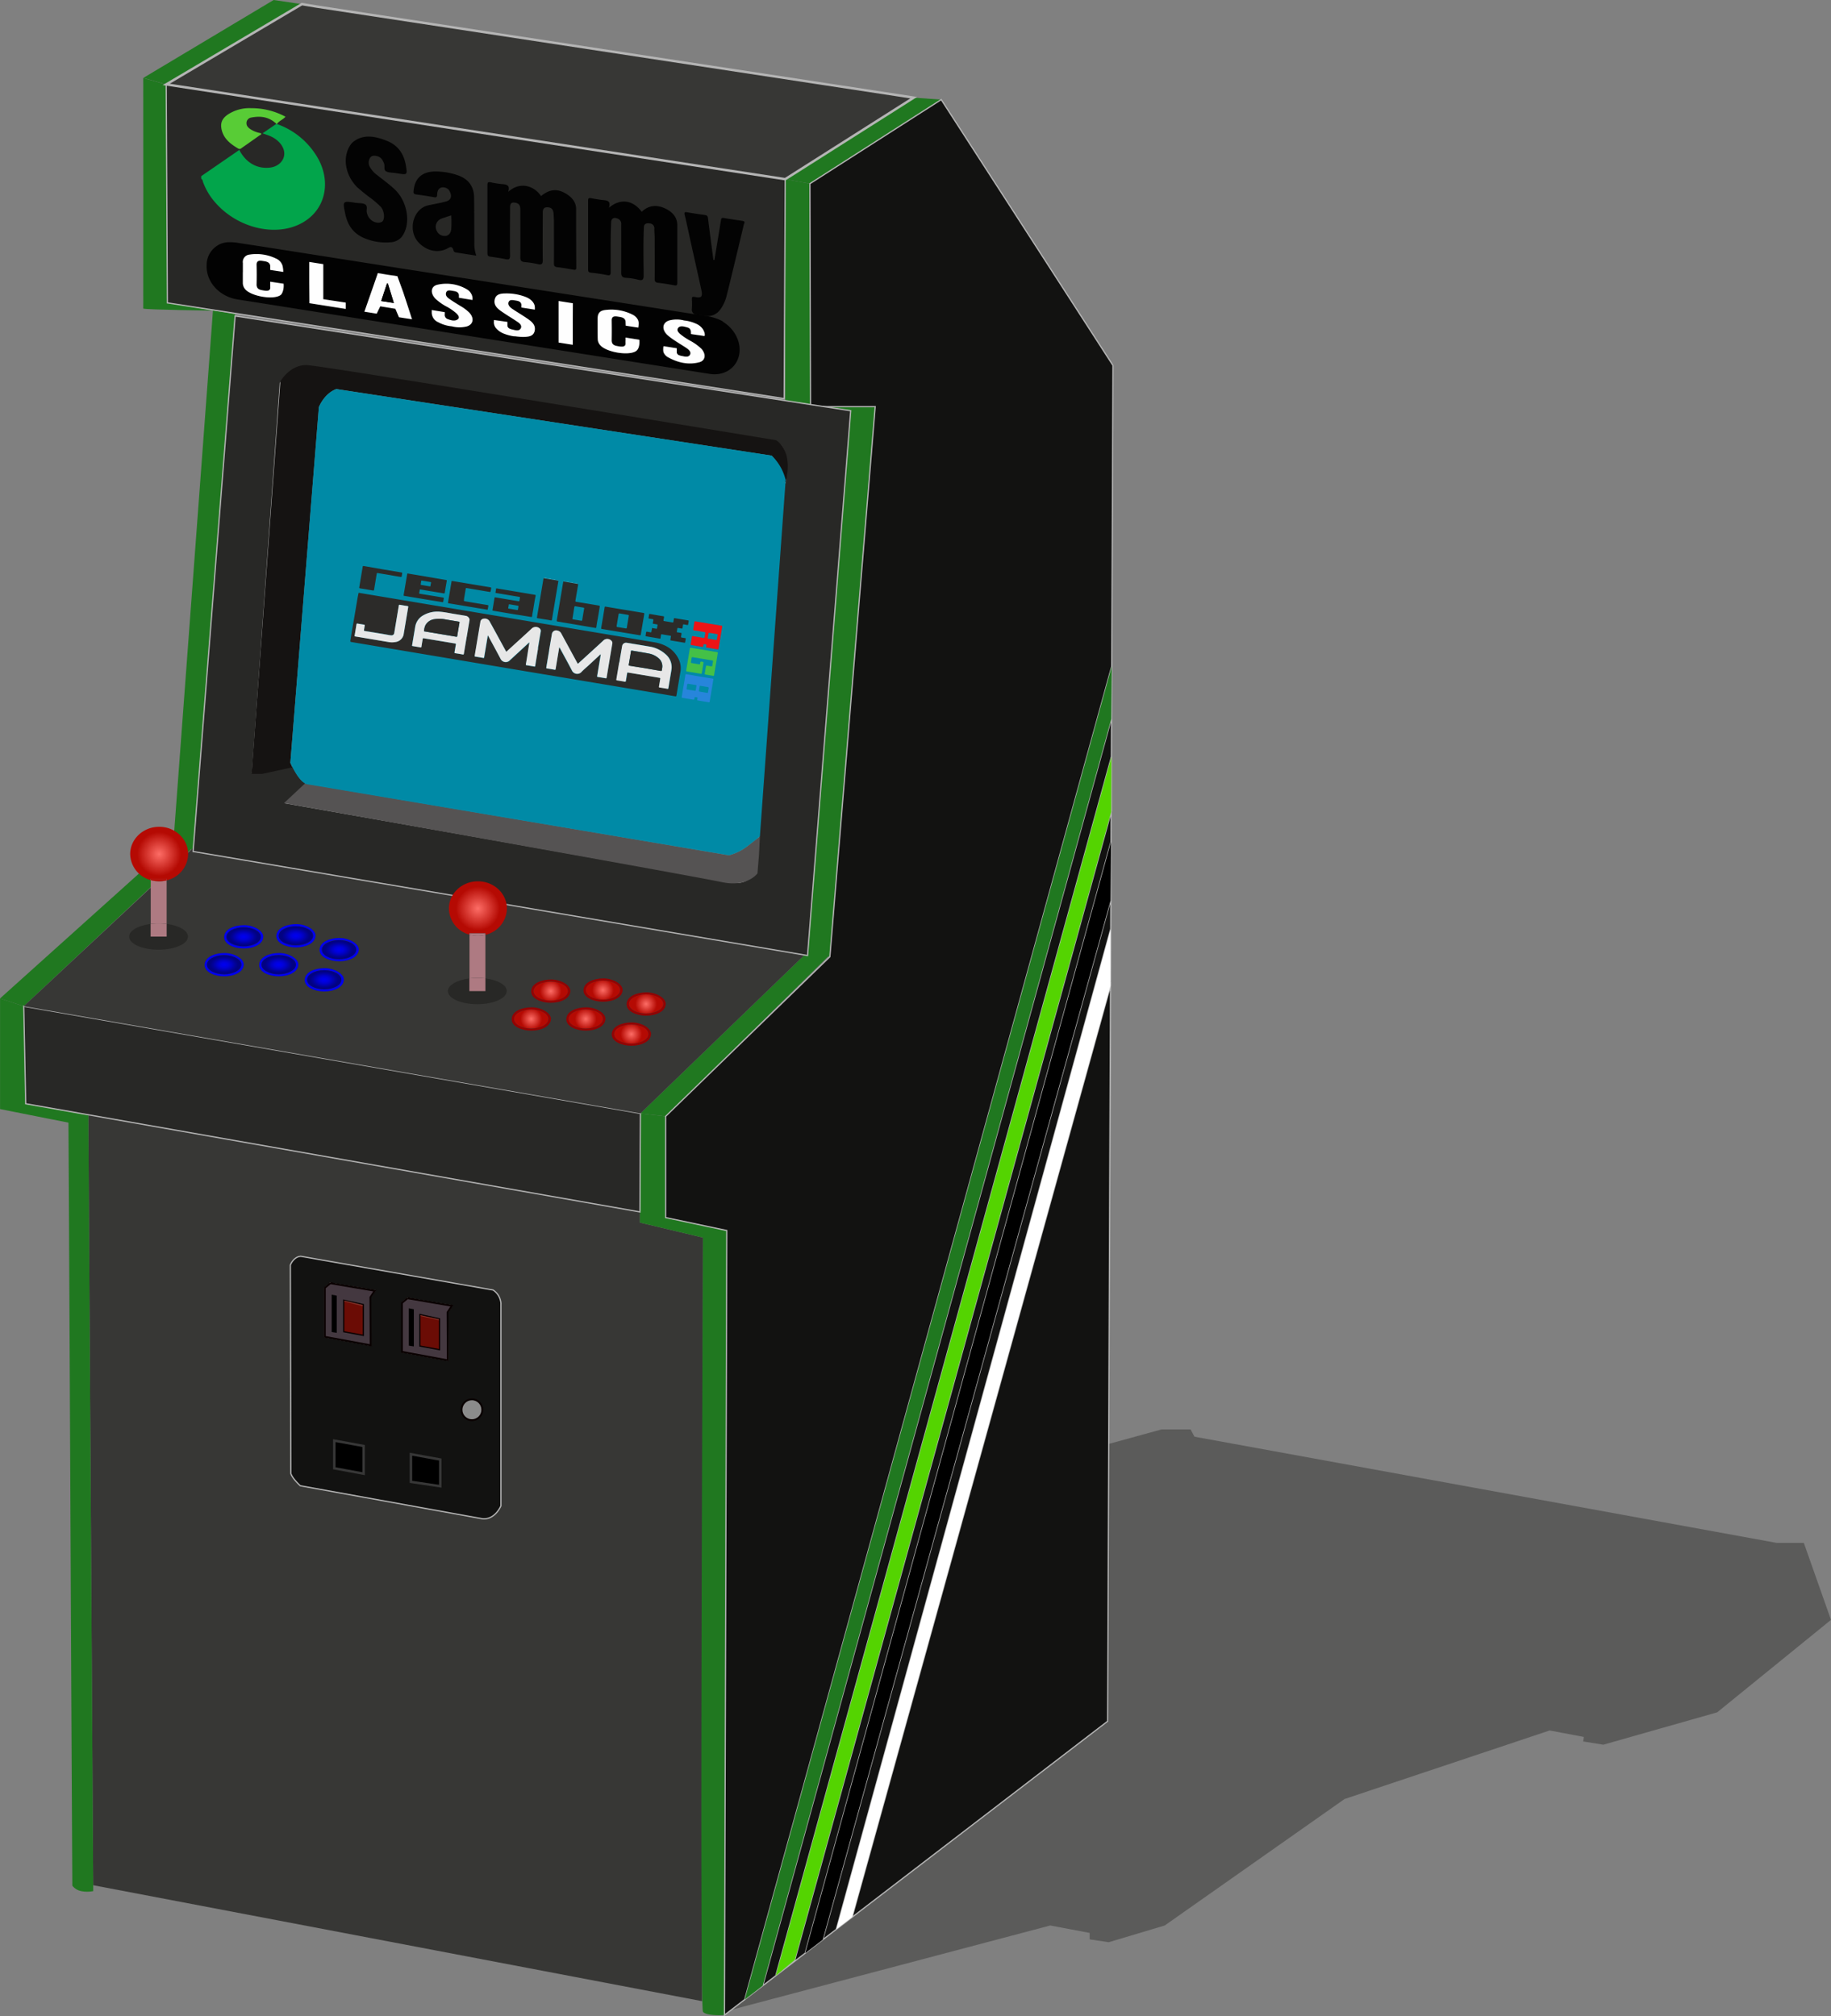 <svg xmlns="http://www.w3.org/2000/svg" xmlns:xlink="http://www.w3.org/1999/xlink" viewBox="0 0 746.51 822.18"><rect x="0" y="0" width="746.51" height="822.18" fill="#808080" stroke="none"/><defs><radialGradient id="a52d4336-387f-4844-8b35-76a7bf599abe" cx="121.61" cy="382.1" r="5.66" gradientTransform="matrix(1 0 0 .6 0 152.84)" xlink:href="#aad456cf-857f-49d6-931e-67102528fe71"/><radialGradient id="a919fc04-fdb0-455e-a95a-06887983eaee" cx="217.55" cy="416.02" r="5.66" xlink:href="#e0df7766-4582-4b3f-accc-b39dd52e4120"/><radialGradient id="e8191f29-3908-49a1-9256-375c42a82e7a" cx="195.83" cy="370.99" r="11.47" xlink:href="#e0df7766-4582-4b3f-accc-b39dd52e4120"/><radialGradient id="aad456cf-857f-49d6-931e-67102528fe71" cx="92.36" cy="393.88" r="5.66" gradientTransform="matrix(1 0 0 .6 0 157.55)" gradientUnits="userSpaceOnUse"><stop offset="0" stop-color="#0000ef"/><stop offset=".15" stop-color="#0000e9"/><stop offset=".34" stop-color="#0101d9"/><stop offset=".56" stop-color="#0101be"/><stop offset=".79" stop-color="#02029a"/><stop offset="1" stop-color="#020282"/></radialGradient><radialGradient id="bdc16d4e-34a2-4e3e-bfba-e0d93bef6231" cx="114.61" cy="393.88" r="5.66" xlink:href="#aad456cf-857f-49d6-931e-67102528fe71"/><radialGradient id="e6307b04-89ca-48d6-b07b-727bc365cd50" cx="133.17" cy="400.04" r="5.66" gradientTransform="matrix(1 0 0 .6 0 160.02)" xlink:href="#aad456cf-857f-49d6-931e-67102528fe71"/><radialGradient id="bdffe6fc-02a0-44ed-bc9e-fbed7a2326f8" cx="139.21" cy="387.78" r="5.66" gradientTransform="matrix(1 0 0 .6 0 155.11)" xlink:href="#aad456cf-857f-49d6-931e-67102528fe71"/><radialGradient id="e0df7766-4582-4b3f-accc-b39dd52e4120" cx="65.88" cy="348.77" r="11.47" gradientUnits="userSpaceOnUse"><stop offset="0" stop-color="#fd6d66"/><stop offset=".78" stop-color="#b50a03"/></radialGradient><radialGradient id="f0f29417-65ba-4065-b3a7-4bed05c5ee07" cx="100.32" cy="382.53" r="5.66" gradientTransform="matrix(1 0 0 .6 0 153.01)" xlink:href="#aad456cf-857f-49d6-931e-67102528fe71"/><radialGradient id="b5bd6058-7e2a-4fa7-96a5-9285bea30983" cx="225.51" cy="404.67" r="5.66" xlink:href="#e0df7766-4582-4b3f-accc-b39dd52e4120"/><radialGradient id="a7cc2842-5eb3-4d7f-bbf3-1c6a3a5d9e47" cx="246.79" cy="404.24" r="5.66" xlink:href="#e0df7766-4582-4b3f-accc-b39dd52e4120"/><radialGradient id="b2fcf91f-bd9b-4e71-8adc-542d1e3955e4" cx="264.4" cy="409.93" r="5.66" xlink:href="#e0df7766-4582-4b3f-accc-b39dd52e4120"/><radialGradient id="bfe33f86-373a-4650-b8f9-c9c8c444a82a" cx="258.36" cy="422.19" r="5.66" xlink:href="#e0df7766-4582-4b3f-accc-b39dd52e4120"/><radialGradient id="aa8dbf5d-766c-4a5d-baf0-c4523e10c955" cx="239.79" cy="416.02" r="5.66" xlink:href="#e0df7766-4582-4b3f-accc-b39dd52e4120"/><style>.ad608267-a09d-4a8b-885f-4e737213a227{fill:#373735}.ff452f55-bf25-4b1c-b811-e5b98c74ed32{fill:#121211}.acb93704-0206-48dd-9998-0d20765877cc,.b2c7fa87-f736-413d-a4b9-8f17b04b64d6,.bef7fa4f-28e2-4834-945e-0353d8571d31,.bf8cb9d7-9356-4b71-9904-ec3fc7520232,.ff452f55-bf25-4b1c-b811-e5b98c74ed32{stroke:#b5b5b5}.a5dc3703-1ac6-47a6-b98c-8a7e9b6c2f33,.a87bbcb3-98e0-4212-8b30-f50f9e67918d,.acb93704-0206-48dd-9998-0d20765877cc,.b2c7fa87-f736-413d-a4b9-8f17b04b64d6,.be81ab2d-cef7-45f7-bf79-8136471d7a63,.bef7fa4f-28e2-4834-945e-0353d8571d31,.bf8cb9d7-9356-4b71-9904-ec3fc7520232,.ff452f55-bf25-4b1c-b811-e5b98c74ed32{stroke-miterlimit:10}.acb93704-0206-48dd-9998-0d20765877cc,.b2c7fa87-f736-413d-a4b9-8f17b04b64d6,.be81ab2d-cef7-45f7-bf79-8136471d7a63,.bef7fa4f-28e2-4834-945e-0353d8571d31,.bf8cb9d7-9356-4b71-9904-ec3fc7520232,.ff452f55-bf25-4b1c-b811-e5b98c74ed32{stroke-width:.5px}.a87bbcb3-98e0-4212-8b30-f50f9e67918d{fill:#443840;stroke:#090000}.be81ab2d-cef7-45f7-bf79-8136471d7a63{stroke:#090000}.a87bbcb3-98e0-4212-8b30-f50f9e67918d{stroke-width:.75px}.be81ab2d-cef7-45f7-bf79-8136471d7a63{fill:#6b0c05}.a3404522-afb7-47f6-b619-7a8b06903c69{fill:#86382f}.a5dc3703-1ac6-47a6-b98c-8a7e9b6c2f33{stroke:#373737}.a109e733-d491-4ec6-92a3-8133c7617a70{fill:#207820}.acb93704-0206-48dd-9998-0d20765877cc{fill:#dc6e05}.bef7fa4f-28e2-4834-945e-0353d8571d31{fill:#12e600}.b2c7fa87-f736-413d-a4b9-8f17b04b64d6{fill:#0b47ce}.a81e13a8-5871-47d0-aa42-09ec3142bcde,.bf8cb9d7-9356-4b71-9904-ec3fc7520232{fill:#282826}.bd4551f9-1068-4b67-8fab-df6352497762{fill:#ae7a82}.f831ef47-0fee-46a8-b3f9-9727a4ca6f28{fill:url(#e0df7766-4582-4b3f-accc-b39dd52e4120)}.acb15d02-9f7c-4d3d-af96-f19aa7db033d{fill:url(#e8191f29-3908-49a1-9256-375c42a82e7a)}.a47c5966-abe4-4ad1-8cb0-45b8fdcffe63{fill:#0000ef}.bf2aac29-5cc2-426d-9535-16b5b194865d{fill:#930303}.be7f5f26-31e2-4ed6-8be7-51a0eb70be89{fill:#e7e7e7}.bae9943a-8948-4f66-a05c-6c813d35e3c7{fill:#2c2b29}.b0f189df-d04c-40f4-be78-90cb033eb660{fill:#030303}.ba1fc2b3-5a19-430d-b0ea-b4a1b5248a8d{fill:#020202}</style></defs><g id="b902e7d5-55a9-426c-97a4-1417101f55fa" data-name="Calque 1"><path id="a94359d0-b6d7-48d4-bdf7-19716adaa276" data-name="ombre" style="opacity:.5;fill:#373735" d="m452.03 588.79 21.51-5.91H485.41l1.58 2.96 237.36 43.3h11.08l11.07 31.39-46.41 37.71-46.42 13.19-8.18-1.32.27-1.85-13.98-2.63-83.6 27.95-73.32 51.57-22.83 6.82-7.77-1.16v-2.63l-16.08-3.03-129.99 34.37 153.84-230.73z"/><g id="bfcdfa93-b3b4-4ba3-9060-8aead240b965" data-name="bottom"><path class="ad608267-a09d-4a8b-885f-4e737213a227" d="m36 454.56 224.9 39.62v4.35l25.72 6.13-.4 311.34-248.24-47.27L36 454.56z"/><path class="ff452f55-bf25-4b1c-b811-e5b98c74ed32" d="m202 526.54-78.38-13.74c-3 .19-4.26 3.56-4.26 3.56l.2 85c.69 2.18 3.86 5 3.86 5l74.27 13.46c5.14.49 7.52-5.25 7.52-5.25v-82.69a7.12 7.12 0 0 0-3.21-5.34zm-49.9 22.55-18.69-3.46v-20l2.27-1.88 18.1 3.07-1.78 2.69zm31.45 6.13-18.69-3.46v-20l2.27-1.87 18.1 3.06-1.78 2.67z" transform="translate(-.98 -.52)"/><path class="a87bbcb3-98e0-4212-8b30-f50f9e67918d" d="m134.7 523.25-2.27 1.88v19.98l18.69 3.46-.1-19.58 1.78-2.67-18.1-3.07zM166.15 529.38l-2.27 1.88v19.98l18.69 3.46-.1-19.58 1.78-2.67-18.1-3.07z"/><path class="be81ab2d-cef7-45f7-bf79-8136471d7a63" d="M140.14 543.03v-12.85l8.01 1.78v12.56l-8.01-1.49zM171.2 548.87v-12.86l8.01 1.78v12.56l-8.01-1.48z"/><path d="M135.23 543.16v-15.23l2.05.4v15.16l-2.05-.33zM166.68 548.7v-15.23l2.04.4v15.16l-2.04-.33z"/><path class="a3404522-afb7-47f6-b619-7a8b06903c69" d="M140.4 530.69v-.35l7.47 1.8.01.43-7.48-1.88zM171.46 536.62v-.29l7.47 1.64.01.35-7.48-1.7z"/><circle cx="192.4" cy="574.85" r="4.25" style="fill:#8b8b8b;stroke-width:.75px;stroke:#090000;stroke-miterlimit:10"/><path class="a5dc3703-1ac6-47a6-b98c-8a7e9b6c2f33" d="M136.29 598.71v-11.27l11.96 2.18v11.3l-11.96-2.21zM167.54 604.25v-11.27l11.96 2.17v10.88l-11.96-1.78z"/></g><g id="b4589ffa-d4b4-493b-980e-82411e8074c9" data-name="t molding"><path class="a109e733-d491-4ec6-92a3-8133c7617a70" d="m11.46 450.59-.79-39.76L1 407.66v45.1l27.89 5.54c.59 103.55 1 207.6 1.58 311.15a6.18 6.18 0 0 0 3.53 2.19 12.58 12.58 0 0 0 5 0l-2-316.56zM272.36 497v-41.27l-10.28-1.19-.2 44.51 25.71 6.13s-1.51 313.85 0 315.69 8.77 1.32 8.77 1.32l.93-319.91z" transform="translate(-.98 -.52)"/><path class="a109e733-d491-4ec6-92a3-8133c7617a70" d="m78.72 346.42-8.15-1.3 16.26-218.56 9.04 1.5-17.15 218.36zM329.24 388.85l9.1 1.28 18.49-224.31h-26.37l-.26-90.92-10.06-1.84v94.84l6.04 1.09h20.27l-17.21 219.86z"/><path class="a109e733-d491-4ec6-92a3-8133c7617a70" d="M88.49 127.19s-28.17-.35-29.11-.85c0-31.21.06-62.83 0-94l9.36 2.64.48 89.02z" transform="translate(-.98 -.52)"/><g id="fa185bd0-52b8-4461-8635-3bcf1cb0b072" data-name="clair"><path class="a109e733-d491-4ec6-92a3-8133c7617a70" d="m0 407.14 9.69 3.17L78 346.25l-8.11-1.94L0 407.14zM261.1 454.02l10.28 1.19 66.96-65.87-8.62-1.6-68.62 66.28zM111.56 0 58.42 31.78l9.36 2.64L120.36 3.3l2.74-1.62-2.57-.36L111.56 0zM383.74 40.62l-11.21-.8-52.39 33.24 10.06 1.84 53.54-34.28z"/></g></g><g id="b76a904c-7e7d-4f34-9328-00dae1d51404" data-name="side"><path class="ff452f55-bf25-4b1c-b811-e5b98c74ed32" d="m453.13 308.64.63-159.63-70.02-108.39L330.2 74.9l.26 90.92h26.37l-18.49 224.31-66.96 65.08v41.27l24.93 5.28-.93 319.91 8.25-6.32 149.65-543.7-.21 21.51-142.1 516.55-1.61 1.24 6.94-5.32 136.83-496.99zM324.06 799.15l-7.76 6.48 11.99-9.2 124.7-453.24.05-12.13-128.98 468.09zM335.43 790.95l-1.32 1.02 6.87-5.27 111.79-407.64v21.25l.22-57.12-.22 24-117.34 423.76zM343 785.15l108.58-83.28 1.18-299.85L347.4 781.78l-4.4 3.37z"/><path style="fill:#bf0000;stroke-width:.5px;stroke-miterlimit:10;stroke:#b5b5b5" d="m303.63 815.35 5.73-4.4-5.73 4.4z"/><path class="a109e733-d491-4ec6-92a3-8133c7617a70" d="m453.07 293.16.21-21.51-149.65 543.7 5.73-4.4 1.61-1.24 142.1-516.55z"/><path class="acb93704-0206-48dd-9998-0d20765877cc" d="M453.13 330.74v-22.1l-.09 22.42.09-.32zM316.3 805.63z"/><path style="fill:#54d401" d="m453.04 331.06.09-22.42L316.3 805.63l7.76-6.48 128.98-468.09z"/><path class="bef7fa4f-28e2-4834-945e-0353d8571d31" d="M452.99 343.19zM328.29 796.43l5.82-4.46-5.82 4.46z"/><path d="m334.11 791.97 1.32-1.02 117.34-423.76.22-24-124.7 453.24 5.82-4.46z"/><path class="b2c7fa87-f736-413d-a4b9-8f17b04b64d6" d="m340.98 786.7 2.02-1.55-2.02 1.55zM452.77 402v-1.69l-.01 1.71.01-.02z"/><path style="fill:#fff" d="m340.98 786.7 2.02-1.55 4.4-3.37 105.36-379.76.01-1.71v-21.25L340.98 786.7z"/></g><g id="afb30454-3487-4b07-a81c-49b19c1e8617" data-name="panel"><path class="bf8cb9d7-9356-4b71-9904-ec3fc7520232" d="m10.48 450.07 250.42 44.11.2-40.16L9.69 410.31l.79 39.76z"/><path class="ad608267-a09d-4a8b-885f-4e737213a227" d="m79.37 345.21-69.68 65.1 251.41 43.71 68.62-66.28-250.35-42.53z"/></g><g id="a6d35d81-f12a-4293-b41c-d1a427260343" data-name="ecran"><path class="bf8cb9d7-9356-4b71-9904-ec3fc7520232" d="M96.84 129.36 79.7 347.72l250.52 42.43L347.82 168zm224.28 67.76c0 .2-.29.32-.48.49l-10.43 144.83a35.43 35.43 0 0 1-4.3 3.78l1.4.29v10.7s-1.4 4.75-11.08 2.64c-11.19-2.44-178.55-31.91-178.55-31.91l8.72-6.78v-1.39s-2.46.52-6-7l-12.48 2.77h-4l11.34-158.77s4-6.85 10.81-6.59 191.16 30.59 191.16 30.59 6.17 1.07 3.89 16.35z" transform="translate(-.98 -.52)"/><path d="M317.28 180S133 149.66 126.12 149.4s-10.81 6.6-10.81 6.6l-11.74 160.08h4.35l12.29-2.68c-.1-.23-.74-1.57-.85-1.8L131 166.54s2.11-5.54 7.12-7.38l177.49 27.16a20.77 20.77 0 0 1 5.11 9.76l-.05.75c.19-.17.62.66.66.47 3.23-14.06-4.05-17.3-4.05-17.3z" transform="translate(-.98 -.52)" style="fill:#151312"/><path d="m125.32 320-8.56 8s164.63 29.3 178.61 32.24c10.36 2.17 14.43-3.58 14.43-3.58l.61-7.37.39-7.71-4.89 3.84a20.85 20.85 0 0 1-7.73 3.87z" transform="translate(-.98 -.52)" style="fill:#555353"/><path d="M319.5 197.81c.45-.36.83-.69 1.14-1l.66-.52a20.31 20.31 0 0 0-5.72-10l-177.49-27.13c-5 1.84-7.12 7.38-7.12 7.38L119.36 311.6l.32.66c3.54 7.52 6.28 8 6.28 8l.44.08 171.78 28.93a20.85 20.85 0 0 0 7.73-3.87c2.57-1.91 4.89-3.84 4.89-3.84l10.5-145.29c-.44.46-1.05.96-1.8 1.54zM143.83 302.35z" transform="translate(-.98 -.52)" style="fill:#008aa6"/></g><g id="bd1bbb7e-519b-4487-b79c-a13ebcd26412" data-name="top"><path id="f1cfe84b-eccc-4810-a02b-4b4ffc215c93" data-name="marquee" class="bf8cb9d7-9356-4b71-9904-ec3fc7520232" d="m68.24 123.5 251.47 39.03.43-89.47L67.78 34.42l.46 89.08z"/><path style="stroke-miterlimit:10;stroke:#b5b5b5;fill:#373735" d="m128.84 2.64-5.74-.96-55.32 32.74 252.36 38.64 52.39-33.24L128.84 2.64z"/></g><g id="b260fa4c-e177-48a1-82ed-be7c3975a2b0" data-name="stickp1"><path class="a81e13a8-5871-47d0-aa42-09ec3142bcde" d="M68.92 377.27v5.16H62.4v-5.16c-5.06.64-8.77 2.7-8.77 5.16 0 3 5.38 5.35 12 5.35s12-2.39 12-5.35c.06-2.43-3.63-4.52-8.71-5.16z" transform="translate(-.98 -.52)"/><path class="bd4551f9-1068-4b67-8fab-df6352497762" d="M68.92 377.27v-17.78a12.18 12.18 0 0 1-3 .39 12.4 12.4 0 0 1-3.48-.49v17.88a26.67 26.67 0 0 1 6.52 0z" transform="translate(-.98 -.52)"/><path class="bd4551f9-1068-4b67-8fab-df6352497762" d="M68.92 382.43v-5.16a26.67 26.67 0 0 0-6.52 0v5.16z" transform="translate(-.98 -.52)"/><path class="f831ef47-0fee-46a8-b3f9-9727a4ca6f28" d="M68.92 358.89v.6a11.24 11.24 0 0 0 8.77-10.72c0-6.14-5.29-11.11-11.81-11.11s-11.82 5-11.82 11.11a11.22 11.22 0 0 0 8.34 10.62v-.5z" transform="translate(-.98 -.52)"/><path class="bd4551f9-1068-4b67-8fab-df6352497762" d="M68.92 359.49v-.6H62.4v.5a12.4 12.4 0 0 0 3.48.49 12.18 12.18 0 0 0 3.04-.39z" transform="translate(-.98 -.52)"/><path class="f831ef47-0fee-46a8-b3f9-9727a4ca6f28" d="M68.92 359.49v-.6H62.4v.5a12.4 12.4 0 0 0 3.48.49 12.18 12.18 0 0 0 3.04-.39z" transform="translate(-.98 -.52)"/></g><g id="a468d028-e42d-4249-96db-d9d933a77786" data-name="stickp2"><path class="a81e13a8-5871-47d0-aa42-09ec3142bcde" d="M198.88 399.49v5.16h-6.53v-5.16c-5 .64-8.77 2.7-8.77 5.16 0 3 5.39 5.35 12 5.35s12-2.39 12-5.35c.07-2.46-3.64-4.52-8.7-5.16z" transform="translate(-.98 -.52)"/><path class="bd4551f9-1068-4b67-8fab-df6352497762" d="M198.88 399.49v-17.78a12.2 12.2 0 0 1-3 .39 12.83 12.83 0 0 1-3.48-.49v17.88a26.75 26.75 0 0 1 6.53 0z" transform="translate(-.98 -.52)"/><path class="bd4551f9-1068-4b67-8fab-df6352497762" d="M198.88 404.65v-5.16a26.75 26.75 0 0 0-6.53 0v5.16z" transform="translate(-.98 -.52)"/><path class="acb15d02-9f7c-4d3d-af96-f19aa7db033d" d="M198.88 381.11v.6a11.24 11.24 0 0 0 8.77-10.71c0-6.14-5.29-11.11-11.82-11.11S184 364.85 184 371a11.22 11.22 0 0 0 8.34 10.62v-.5z" transform="translate(-.98 -.52)"/><path class="bd4551f9-1068-4b67-8fab-df6352497762" d="M198.88 381.71v-.6h-6.53v.5a12.83 12.83 0 0 0 3.48.49 12.2 12.2 0 0 0 3.05-.39z" transform="translate(-.98 -.52)"/><path class="acb15d02-9f7c-4d3d-af96-f19aa7db033d" d="M198.88 381.71v-.6h-6.53v.5a12.83 12.83 0 0 0 3.48.49 12.2 12.2 0 0 0 3.05-.39z" transform="translate(-.98 -.52)"/></g><g id="ba6a492f-0cef-4809-a0a7-a8e009fd8ba7" data-name="boutons P1"><g id="ed58e3bf-ec02-4592-9eb2-540554136e3e" data-name="4"><path class="a47c5966-abe4-4ad1-8cb0-45b8fdcffe63" d="M92.54 389.14c-3.86 0-8.12 1.53-8.12 4.87 0 2.95 4.1 4.62 7.94 4.62 4.11 0 8-1.73 8-4.88-.04-2.35-3.88-4.61-7.82-4.61zm-.18 8.63c-3.86 0-7-1.74-7-3.89s3.13-3.89 7-3.89 7 1.74 7 3.89-3.14 3.89-7 3.89z" transform="translate(-.98 -.52)"/><path d="M92.36 390c-3.86 0-7 1.74-7 3.89s3.13 3.89 7 3.89 7-1.74 7-3.89-3.14-3.89-7-3.89z" transform="translate(-.98 -.52)" style="fill:url(#aad456cf-857f-49d6-931e-67102528fe71)"/></g><g id="b7d465ea-845a-4e83-825b-3606a02302da" data-name="5"><path class="a47c5966-abe4-4ad1-8cb0-45b8fdcffe63" d="M114.79 389.14c-3.86 0-8.12 1.53-8.12 4.87 0 2.95 4.1 4.62 7.94 4.62 4.11 0 8-1.73 8-4.88-.04-2.35-3.88-4.61-7.82-4.61zm-.18 8.63c-3.86 0-7-1.74-7-3.89s3.13-3.89 7-3.89 7 1.74 7 3.89-3.14 3.89-7 3.89z" transform="translate(-.98 -.52)"/><path d="M114.61 390c-3.86 0-7 1.74-7 3.89s3.13 3.89 7 3.89 7-1.74 7-3.89-3.14-3.89-7-3.89z" transform="translate(-.98 -.52)" style="fill:url(#bdc16d4e-34a2-4e3e-bfba-e0d93bef6231)"/></g><g id="f1c69ed4-bda8-4e99-8c55-32bc5184a80d" data-name="6"><path class="a47c5966-abe4-4ad1-8cb0-45b8fdcffe63" d="M133.35 395.3c-3.86 0-8.13 1.53-8.13 4.87 0 3 4.11 4.62 7.95 4.62 4.1 0 8-1.73 8-4.88-.04-2.35-3.88-4.61-7.82-4.61zm-.18 8.63c-3.86 0-7-1.74-7-3.89s3.13-3.89 7-3.89 7 1.74 7 3.89-3.17 3.89-7 3.89z" transform="translate(-.98 -.52)"/><path d="M133.17 396.15c-3.86 0-7 1.74-7 3.89s3.13 3.89 7 3.89 7-1.74 7-3.89-3.17-3.89-7-3.89z" transform="translate(-.98 -.52)" style="fill:url(#e6307b04-89ca-48d6-b07b-727bc365cd50)"/></g><g id="b0f46d16-89ee-49c3-91ed-ee23917e17f8" data-name="3"><path class="a47c5966-abe4-4ad1-8cb0-45b8fdcffe63" d="M139.39 383c-3.86 0-8.13 1.53-8.13 4.88 0 2.95 4.11 4.61 8 4.61 4.1 0 8-1.73 8-4.88-.09-2.31-3.93-4.61-7.87-4.61zm-.18 8.63c-3.86 0-7-1.74-7-3.89s3.13-3.89 7-3.89 7 1.75 7 3.89-3.14 3.93-7 3.93z" transform="translate(-.98 -.52)"/><path d="M139.21 383.89c-3.86 0-7 1.75-7 3.89s3.13 3.89 7 3.89 7-1.74 7-3.89-3.14-3.89-7-3.89z" transform="translate(-.98 -.52)" style="fill:url(#bdffe6fc-02a0-44ed-bc9e-fbed7a2326f8)"/></g><g id="b7feaab6-af7a-42ab-bcd8-d5b522bc76ff" data-name="2"><path class="a47c5966-abe4-4ad1-8cb0-45b8fdcffe63" d="M121.79 377.35c-3.86 0-8.12 1.53-8.12 4.88 0 2.95 4.1 4.61 7.94 4.61 4.11 0 8-1.73 8-4.88-.04-2.34-3.88-4.61-7.82-4.61zm-.18 8.64c-3.86 0-7-1.74-7-3.89s3.13-3.89 7-3.89 7 1.74 7 3.89-3.14 3.9-7 3.9z" transform="translate(-.98 -.52)"/><path d="M121.61 378.21c-3.86 0-7 1.74-7 3.89s3.13 3.89 7 3.89 7-1.74 7-3.89-3.14-3.89-7-3.89z" transform="translate(-.98 -.52)" style="fill:url(#a52d4336-387f-4844-8b35-76a7bf599abe)"/></g><g id="fa8cf242-08cd-4ffe-86c7-dc0b4348077f" data-name="1"><path class="a47c5966-abe4-4ad1-8cb0-45b8fdcffe63" d="M100.5 377.78c-3.86 0-8.13 1.53-8.13 4.88 0 2.95 4.11 4.62 7.95 4.62 4.1 0 8-1.73 8-4.88-.04-2.35-3.88-4.62-7.82-4.62zm-.18 8.64c-3.86 0-7-1.74-7-3.89s3.13-3.89 7-3.89 7 1.74 7 3.89-3.14 3.89-7 3.89z" transform="translate(-.98 -.52)"/><path d="M100.32 378.64c-3.86 0-7 1.74-7 3.89s3.13 3.89 7 3.89 7-1.74 7-3.89-3.14-3.89-7-3.89z" transform="translate(-.98 -.52)" style="fill:url(#f0f29417-65ba-4065-b3a7-4bed05c5ee07)"/></g></g><g id="bd5d12aa-7893-4f28-9723-349c65c020c4" data-name="boutons P2"><g id="b7146d22-d20e-4ad8-8810-153513d3053c" data-name="1"><path class="bf2aac29-5cc2-426d-9535-16b5b194865d" d="M225.69 399.93c-3.86 0-8.13 1.53-8.13 4.87 0 2.95 4.11 4.62 7.95 4.62 4.1 0 8-1.73 8-4.88-.04-2.35-3.88-4.61-7.82-4.61zm-.18 8.63c-3.86 0-7-1.74-7-3.89s3.13-3.89 7-3.89 7 1.74 7 3.89-3.14 3.89-7 3.89z" transform="translate(-.98 -.52)"/><path d="M225.51 400.78c-3.86 0-7 1.74-7 3.89s3.13 3.89 7 3.89 7-1.74 7-3.89-3.14-3.89-7-3.89z" transform="translate(-.98 -.52)" style="fill:url(#b5bd6058-7e2a-4fa7-96a5-9285bea30983)"/></g><g id="b0efb90c-d80e-44c7-b546-e2ea3c6ec614" data-name="2"><path class="bf2aac29-5cc2-426d-9535-16b5b194865d" d="M247 399.49c-3.86 0-8.13 1.54-8.13 4.88 0 2.95 4.11 4.62 7.95 4.62 4.1 0 8-1.73 8-4.88-.07-2.35-3.91-4.62-7.82-4.62zm-.18 8.64c-3.86 0-7-1.74-7-3.89s3.13-3.89 7-3.89 7 1.74 7 3.89-3.17 3.89-7.03 3.89z" transform="translate(-.98 -.52)"/><path d="M246.79 400.35c-3.86 0-7 1.74-7 3.89s3.13 3.89 7 3.89 7-1.74 7-3.89-3.14-3.89-7-3.89z" transform="translate(-.98 -.52)" style="fill:url(#a7cc2842-5eb3-4d7f-bbf3-1c6a3a5d9e47)"/></g><g id="b48b9c66-38ba-4db5-ad9d-d45bd8990ad0" data-name="3"><path class="bf2aac29-5cc2-426d-9535-16b5b194865d" d="M264.58 405.18c-3.86 0-8.12 1.53-8.12 4.88 0 2.95 4.1 4.61 7.94 4.61 4.1 0 8-1.73 8-4.88-.04-2.35-3.88-4.61-7.82-4.61zm-.18 8.64c-3.86 0-7-1.75-7-3.89s3.13-3.89 7-3.89 7 1.74 7 3.89-3.14 3.89-7 3.89z" transform="translate(-.98 -.52)"/><path d="M264.4 406c-3.86 0-7 1.74-7 3.89s3.13 3.89 7 3.89 7-1.75 7-3.89-3.14-3.89-7-3.89z" transform="translate(-.98 -.52)" style="fill:url(#b2fcf91f-bd9b-4e71-8adc-542d1e3955e4)"/></g><g id="fb622945-7bb1-4929-bd67-814240625531" data-name="4"><path class="bf2aac29-5cc2-426d-9535-16b5b194865d" d="M258.54 417.44c-3.86 0-8.13 1.53-8.13 4.88 0 2.95 4.11 4.61 8 4.61 4.1 0 8-1.73 8-4.88-.09-2.35-3.93-4.61-7.87-4.61zm-.18 8.64c-3.86 0-7-1.75-7-3.89s3.13-3.89 7-3.89 7 1.74 7 3.89-3.14 3.89-7 3.89z" transform="translate(-.98 -.52)"/><path d="M258.36 418.3c-3.86 0-7 1.74-7 3.89s3.13 3.89 7 3.89 7-1.75 7-3.89-3.14-3.89-7-3.89z" transform="translate(-.98 -.52)" style="fill:url(#bfe33f86-373a-4650-b8f9-c9c8c444a82a)"/></g><g id="f061757d-d7a9-448b-b69d-fee199763aa5" data-name="5"><path class="bf2aac29-5cc2-426d-9535-16b5b194865d" d="M240 411.28c-3.86 0-8.13 1.53-8.13 4.88 0 2.95 4.11 4.61 7.95 4.61 4.1 0 8-1.73 8-4.88-.07-2.35-3.91-4.61-7.82-4.61zm-.18 8.63c-3.86 0-7-1.74-7-3.89s3.13-3.89 7-3.89 7 1.75 7 3.89-3.17 3.89-7.03 3.89z" transform="translate(-.98 -.52)"/><path d="M239.79 412.13c-3.86 0-7 1.75-7 3.89s3.13 3.89 7 3.89 7-1.74 7-3.89-3.14-3.89-7-3.89z" transform="translate(-.98 -.52)" style="fill:url(#aa8dbf5d-766c-4a5d-baf0-c4523e10c955)"/></g><g id="b2b887a3-b392-4714-866c-e9f0d3e1d42a" data-name="6"><path class="bf2aac29-5cc2-426d-9535-16b5b194865d" d="M217.73 411.28c-3.86 0-8.13 1.53-8.13 4.88 0 2.95 4.11 4.61 8 4.61 4.1 0 8-1.73 8-4.88-.09-2.35-3.93-4.61-7.87-4.61zm-.18 8.63c-3.86 0-7-1.74-7-3.89s3.13-3.89 7-3.89 7 1.75 7 3.89-3.14 3.89-7 3.89z" transform="translate(-.98 -.52)"/><path d="M217.55 412.13c-3.86 0-7 1.75-7 3.89s3.13 3.89 7 3.89 7-1.74 7-3.89-3.14-3.89-7-3.89z" transform="translate(-.98 -.52)" style="fill:url(#a919fc04-fdb0-455e-a95a-06887983eaee)"/></g></g><path class="be7f5f26-31e2-4ed6-8be7-51a0eb70be89" d="M228.57 237.19v.07l-5.92-1v-.08zM236.56 238.53a.13.13 0 0 0 0 .06l-5.72-1v-.06z" transform="translate(-.98 -.52)"/><path class="bae9943a-8948-4f66-a05c-6c813d35e3c7" d="m210.17 273.38-65.56-11c-.87-.14-.87-.14-.74-.92.25-1.54.47-3.08.75-4.61.78-4.31 1.48-8.63 2.22-12.95.09-.48.22-1 .29-1.44 0-.18.12-.23.31-.19l.75.13 119.31 19.98a16.13 16.13 0 0 1 4.69 1.42 11.54 11.54 0 0 1 5.67 5.9 8.36 8.36 0 0 1 .63 3.88c0 .38-.08.76-.15 1.14l-1.56 9.36c-.07.39-.13.42-.54.36l-40.11-6.72zm14.68-7.7c-.4 2.35-.79 4.71-1.19 7.07 0 .23 0 .34.3.38 1 .15 1.95.32 2.93.49.51.09.51.09.59-.37q.69-4.22 1.4-8.43c0-.08 0-.21.12-.22s.13.1.17.17c1.69 3.14 3.43 6.26 5.06 9.42a2.38 2.38 0 0 0 3.55.6c.9-.94 1.91-1.79 2.87-2.68l4.89-4.53c.08-.07.15-.22.26-.17s0 .2 0 .31v.12c-.47 2.79-.93 5.58-1.4 8.37 0 .25 0 .35.31.4 1 .16 2 .32 3.06.51.34.07.45 0 .49-.32l2.32-13.83a1.32 1.32 0 0 0-.25-1 2.34 2.34 0 0 0-3.26-.37l-2.16 2-8.12 7.4c-.25.23-.28.22-.45-.08-2.2-4.06-4.42-8.11-6.61-12.17a2.14 2.14 0 0 0-1.43-1.06A1.74 1.74 0 0 0 226 259zm-4.51-.71c.38-2.31.76-4.61 1.16-6.92a1.32 1.32 0 0 0-.45-1.21 2.4 2.4 0 0 0-3.17 0c-2.39 2.24-4.82 4.43-7.24 6.63l-2.95 2.7c-.13.12-.23.25-.37 0l-3.44-6.31c-1.1-2-2.19-4-3.3-6a2.24 2.24 0 0 0-2.21-1 1.52 1.52 0 0 0-1.5 1.37q-1.16 6.86-2.3 13.71c0 .28.05.37.35.41 1 .15 2 .32 3 .5.44.07.45.08.51-.3.46-2.73.91-5.46 1.37-8.19 0-.13 0-.27.06-.4s0-.16.11-.17.1.08.13.14.18.34.28.51c1.63 3 3.29 6 4.88 9.07a2.34 2.34 0 0 0 3.35.6c.47-.47 1-.91 1.48-1.37l6.5-6c.06-.05.09-.14.19-.11s.07.14.06.22c-.14.81-.28 1.62-.41 2.44-.35 2.06-.69 4.13-1 6.2 0 .22 0 .32.29.36l3 .5c.44.07.45.07.52-.31q.51-3.6 1.1-7.04zm33.15 5.67c-.38 2.28-.76 4.57-1.15 6.85-.06.31.06.41.38.45 1 .16 2 .32 3 .5.33.07.45 0 .5-.31.16-1 .35-2.08.51-3.12 0-.23.12-.33.4-.28l12.77 2.14c.33.05.39.18.34.45-.18 1-.34 2.08-.53 3.12-.05.25 0 .35.32.4 1 .15 2 .32 3 .49.45.07.46.07.53-.34l1.22-7.32a6.88 6.88 0 0 0-2.51-6.52 12.61 12.61 0 0 0-6.36-3c-2.38-.41-4.76-.8-7.13-1.19-.72-.12-1.45-.26-2.17-.35a1.6 1.6 0 0 0-1.91 1.29c-.46 2.27-.83 4.5-1.21 6.74zm-62.24-10.42 1.14-6.79a1.24 1.24 0 0 0 0-.47 1.91 1.91 0 0 0-1.63-1.33c-1.55-.26-3.1-.53-4.65-.77-1.84-.3-3.66-.71-5.51-.87a11.55 11.55 0 0 0-7 1.39 6.55 6.55 0 0 0-3.37 4.67q-.63 3.74-1.25 7.47c-.07.4-.07.4.36.47 1 .17 2 .32 2.93.5.33.06.45 0 .5-.31.15-1 .34-2.06.5-3.09 0-.29.17-.35.48-.3l12.67 2.12c.34 0 .42.16.37.46-.19 1-.35 2.08-.54 3.11 0 .26 0 .36.32.4 1 .16 2 .32 3 .51.33.06.44 0 .49-.32.42-2.28.81-4.57 1.19-6.85zm-38.3 1 6.47 1.08a7.76 7.76 0 0 0 2.76 0 3.93 3.93 0 0 0 3.34-2.92c.64-3.78 1.26-7.55 1.9-11.33.05-.27 0-.37-.33-.42-1-.15-2-.32-3-.5-.36-.07-.46 0-.51.33q-.92 5.58-1.86 11.15a1.08 1.08 0 0 1-1.24.95 4.41 4.41 0 0 1-.73-.08c-1-.18-2-.37-3.06-.54l-7-1.15c-.28-.05-.35-.15-.31-.38.11-.59.19-1.18.31-1.76.06-.28 0-.4-.35-.45-.84-.13-1.68-.26-2.52-.42-.34-.07-.44 0-.49.32-.24 1.49-.49 3-.74 4.45-.07.42-.07.42.42.5zM230.83 237.63l5.72 1c.15.09.15.2.13.35-.37 2.17-.73 4.34-1.11 6.51 0 .29 0 .38.34.43 3.09.5 6.18 1 9.27 1.54.32.05.34.16.31.44-.06.67-.23 1.33-.32 2-.22 1.55-.54 3.09-.8 4.63-.1.59-.17 1.19-.26 1.78 0 .2-.12.31-.4.26L228.57 254c-.65-.11-.65-.11-.56-.68q1.29-7.69 2.57-15.38c.02-.15.02-.31.25-.31zm3.94 12.7c-.13.78-.25 1.56-.39 2.34-.05.27 0 .38.33.43 1.06.16 2.11.34 3.16.53.32.06.44 0 .49-.31.25-1.55.51-3.1.78-4.66 0-.24 0-.34-.31-.38q-1.62-.25-3.24-.54c-.28-.05-.39 0-.43.27-.16.78-.26 1.55-.39 2.32zM255.63 249.17c2.55.43 5.09.86 7.64 1.27.34.06.42.17.37.47q-.7 4.14-1.39 8.3c-.07.37-.1.4-.52.33L246.38 257c-.27-.05-.34-.16-.3-.39q.72-4.21 1.41-8.43c0-.28.18-.33.47-.28 2.55.44 5.11.86 7.67 1.29zm1.31 4.88c.14-.8.27-1.6.41-2.4 0-.23 0-.36-.3-.4l-3.44-.58c-.26 0-.38 0-.42.27l-.81 4.85c0 .25.05.36.33.41l3.37.56c.3.06.42 0 .46-.3.13-.8.27-1.6.4-2.41zM173.53 244.78l-7.64-1.27c-.31 0-.37-.15-.33-.42q.72-4.2 1.42-8.42c0-.25.13-.32.4-.27l15.36 2.6c.41.07.43.11.37.49-.26 1.55-.53 3.11-.78 4.66 0 .31-.17.37-.5.32-3.07-.53-6.15-1-9.22-1.55-.46-.08-.46-.08-.52.32s-.11.7-.19 1 0 .35.31.4c2.06.33 4.11.68 6.17 1l3.16.53c.32.05.42.17.37.44s-.14.74-.19 1.11-.18.38-.51.32zm.92-5.45c.56.1 1.13.18 1.69.29.25 0 .35 0 .38-.25 0-.39.12-.78.2-1.17 0-.21 0-.32-.26-.36l-3.41-.57c-.22 0-.33 0-.36.23q-.08.62-.18 1.23c0 .23.06.3.29.33.55.07 1.1.17 1.65.27zM211.28 241.75l7.64 1.28c.44.07.5.14.42.52-.43 2-.7 4-1.05 6-.14.74-.27 1.48-.37 2.23 0 .29-.15.37-.49.31-2.08-.36-4.17-.7-6.26-1l-9-1.51c-.42-.07-.43-.08-.37-.47.26-1.56.53-3.11.77-4.67 0-.32.18-.37.52-.31l9.16 1.54c.46.07.46.07.53-.33s.09-.67.17-1 0-.4-.36-.46c-2.34-.37-4.68-.77-7-1.16l-2.31-.38c-.24 0-.32-.12-.28-.34a10.85 10.85 0 0 0 .21-1.27c0-.27.16-.31.43-.26l5.37.9 2.27.38zm-1.15 7.25c.55.09 1.11.17 1.66.27.21 0 .33 0 .36-.21l.21-1.23c0-.19-.05-.29-.27-.33l-3.33-.56c-.24 0-.35 0-.38.24 0 .4-.11.79-.19 1.17-.05.23.05.33.29.37.52.07 1.1.17 1.65.28zM268.74 251.36c.87.15 1.74.31 2.62.44.31 0 .38.18.34.43-.08.4-.13.8-.21 1.2 0 .21 0 .3.27.34l3.36.56c.28 0 .38 0 .41-.27.06-.41.15-.82.2-1.23 0-.23.15-.27.37-.24l5.4.91c.21 0 .3.13.27.33-.08.43-.16.86-.22 1.29 0 .23-.16.29-.41.25-.44-.09-.89-.15-1.34-.24-.24 0-.33 0-.36.24-.05.4-.13.8-.19 1.2 0 .23-.15.3-.4.25-.47-.08-.94-.15-1.41-.24-.17 0-.24 0-.29.17-.13.44-.08.91-.25 1.34-.07.18.07.24.24.27l1.38.22c.28 0 .38.15.33.41s-.13.78-.21 1.17c0 .21.05.31.28.34l1.34.22c.25 0 .34.13.3.36-.09.42-.17.84-.22 1.27 0 .22-.15.27-.36.24l-.65-.11-4.62-.77c-.45-.08-.45-.08-.38-.49s.12-.76.19-1.14c.05-.21 0-.3-.27-.34l-3.44-.58c-.22 0-.29 0-.31.21-.06.4-.16.8-.19 1.21s-.19.37-.5.32l-4.72-.8c-1.16-.19-.93-.1-.8-1 0-.25.09-.49.12-.74s.16-.29.4-.25c.45.09.9.15 1.34.24.27.05.39 0 .42-.26s.14-.78.19-1.17.16-.31.41-.26c.46.09.92.15 1.37.24.21 0 .3 0 .32-.2.06-.43.13-.85.22-1.27 0-.21-.05-.28-.26-.31l-1.38-.23c-.24 0-.34-.12-.29-.36s.14-.78.21-1.17c0-.23 0-.35-.31-.38-.45-.06-.9-.15-1.35-.22-.25 0-.34-.14-.29-.37q.12-.63.21-1.26c0-.24.16-.29.4-.24zM222.64 236.28l5.92 1a.42.42 0 0 1 .05.36q-1.31 7.77-2.6 15.56c0 .28-.17.37-.48.31s-.88-.19-1.33-.26l-3.89-.62c-.46-.08-.45-.08-.39-.49q1.31-7.74 2.6-15.49c.02-.14 0-.28.12-.37zM191.71 247.82l-7.71-1.28c-.3 0-.4-.14-.35-.43q.72-4.2 1.41-8.4c0-.26.15-.32.42-.27l15.39 2.56c.31.05.42.18.36.45s-.11.72-.19 1.08-.13.41-.55.34l-4.16-.7-5.06-.85c-.28 0-.37 0-.41.25-.22 1.39-.46 2.78-.69 4.17a2.74 2.74 0 0 1 0 .28c-.11.6-.11.6.58.72l8.92 1.49c.42.07.45.11.39.5s-.15.72-.18 1.08-.19.35-.48.3c-.56-.11-1.12-.2-1.68-.29z" transform="translate(-.98 -.52)"/><path d="M291.07 282.1c-.25 1.47-.49 2.94-.74 4.41-.07.42-.07.42-.51.34l-4.27-.71c-.27 0-.37-.13-.3-.37s.07-.41.11-.62-.06-.27-.25-.29l-.49-.05c-.39-.06-.49 0-.51.37v.19c0 .43-.14.5-.63.42-1.39-.23-2.79-.47-4.19-.69-.32-.05-.4-.19-.36-.45.5-3 1-5.91 1.49-8.86.06-.36.14-.42.55-.33 2.95.58 5.92 1 8.87 1.52.52.09 1 .13 1.55.22s.47.1.4.52c-.24 1.46-.49 2.92-.73 4.38zm-8.37-.17 1.58.27c.22 0 .32 0 .35-.22.1-.59.2-1.19.31-1.79 0-.21-.06-.3-.29-.34l-3.13-.52c-.21 0-.31 0-.35.22-.08.59-.18 1.19-.29 1.79 0 .21 0 .31.27.34zm5.47-1.49c-.52-.08-1-.16-1.55-.26-.25-.05-.36 0-.39.24-.09.59-.19 1.19-.29 1.78-.05.23.05.29.28.33 1 .16 2 .33 3 .51.28.05.39 0 .43-.27.08-.56.17-1.13.28-1.69 0-.23 0-.35-.3-.39-.48-.08-.97-.17-1.46-.25z" transform="translate(-.98 -.52)" style="fill:#2785db"/><path d="M292.87 271.31c-.25 1.48-.5 3-.74 4.44-.07.38-.11.4-.52.34l-2.86-.48c-.41-.07-.49-.18-.43-.54.14-.85.28-1.71.43-2.56a.34.34 0 0 1 0-.1c.2-.63.12-.52.72-.43l1.48.25c.26 0 .4 0 .44-.25.09-.59.19-1.18.29-1.76 0-.21 0-.33-.3-.38l-8-1.34c-.26 0-.39.05-.42.28-.09.57-.19 1.14-.28 1.7 0 .23.05.36.31.41l3.06.52a.25.25 0 0 0 .33-.17 1.81 1.81 0 0 0 .12-.64c0-.19.11-.24.27-.29a.45.45 0 0 1 .2 0c.85.09.89.14.77.88-.21 1.26-.43 2.51-.63 3.77 0 .26-.17.34-.43.3l-5.43-.91c-.49-.08-.55-.15-.48-.58.49-3 1-5.91 1.48-8.87 0-.17.09-.23.28-.22s.55 0 .83.08l9.77 1.63c.55.09.55.1.47.6l-.72 4.32z" transform="translate(-.98 -.52)" style="fill:#44c047"/><path d="M289.84 254.78c1.75.29 3.49.59 5.24.87.3 0 .4.13.35.42-.51 3-1 5.95-1.49 8.92-.05.3-.16.38-.49.32-1.4-.25-2.8-.48-4.2-.71-.36-.06-.42-.15-.36-.47 0-.12.06-.23.08-.34.08-.47.08-.47-.46-.56h-.21c-.5-.08-.51-.08-.54.39 0 .18-.1.34-.11.52s-.18.19-.35.16l-4.44-.74c-.23 0-.32-.15-.29-.35.17-1 .35-2 .51-3.06 0-.28.23-.27.45-.23l1.83.3c.8.15 1.61.24 2.4.44.25.06.44 0 .48-.27.07-.57.17-1.14.28-1.7.05-.27 0-.38-.34-.43-1.42-.22-2.83-.47-4.24-.7-.29 0-.4-.12-.35-.4.18-1 .33-2 .48-3 0-.26.15-.33.44-.28 1.77.31 3.55.6 5.33.9zm1.49 6.43c.51.08 1 .16 1.54.26.22 0 .35 0 .39-.21.09-.61.19-1.22.3-1.82 0-.2 0-.32-.27-.35l-3.09-.52c-.22 0-.32 0-.35.21-.09.63-.2 1.25-.31 1.88 0 .18 0 .26.24.29z" transform="translate(-.98 -.52)" style="fill:#eb1416"/><path class="bae9943a-8948-4f66-a05c-6c813d35e3c7" d="m156.94 232.66 7.54 1.26c.53.09.53.09.45.57s-.13.7-.17 1-.16.33-.44.28l-9.3-1.57c-.33-.05-.41 0-.45.3-.35 2.17-.72 4.33-1.07 6.49-.05.31-.2.36-.51.31l-5.19-.87c-.3 0-.4-.14-.35-.42q.72-4.19 1.4-8.39c.05-.31.19-.34.48-.29z" transform="translate(-.98 -.52)"/><path class="be7f5f26-31e2-4ed6-8be7-51a0eb70be89" d="M224.85 265.68 226 259a1.74 1.74 0 0 1 2.34-1.33 2.14 2.14 0 0 1 1.43 1.06c2.19 4.06 4.41 8.11 6.61 12.17.17.3.2.31.45.08l8.14-7.43 2.16-2a2.34 2.34 0 0 1 3.26.37 1.32 1.32 0 0 1 .25 1q-1.17 6.91-2.32 13.83c0 .29-.15.39-.49.32-1-.19-2-.35-3.06-.51-.3-.05-.36-.15-.31-.4.47-2.79.93-5.58 1.4-8.37v-.12c0-.04.11-.25 0-.31s-.18.1-.26.17l-4.89 4.53c-1 .89-2 1.74-2.87 2.68a2.38 2.38 0 0 1-3.55-.6c-1.63-3.16-3.37-6.28-5.06-9.42 0-.07-.06-.19-.17-.17s-.11.14-.12.22l-1.4 8.43c-.08.46-.08.46-.59.37-1-.17-1.95-.34-2.93-.49-.28 0-.34-.15-.3-.38.4-2.36.79-4.72 1.19-7.07zM220.34 265q-.59 3.46-1.16 6.95c-.07.38-.08.38-.52.31l-3-.5c-.27 0-.32-.14-.29-.36.36-2.07.7-4.14 1-6.2.13-.82.27-1.63.41-2.44 0-.08.06-.18-.06-.22s-.13.06-.19.11l-6.5 6c-.5.46-1 .9-1.48 1.37a2.34 2.34 0 0 1-3.35-.6c-1.59-3-3.25-6.05-4.88-9.07-.1-.17-.19-.34-.28-.51s-.05-.14-.13-.14-.1.1-.11.17 0 .27-.06.4c-.46 2.73-.91 5.46-1.37 8.19-.06.38-.07.37-.51.3-1-.18-2-.35-3-.5-.3 0-.4-.13-.35-.41q1.16-6.86 2.3-13.71a1.52 1.52 0 0 1 1.5-1.37 2.24 2.24 0 0 1 2.21 1c1.11 2 2.2 4 3.3 6l3.44 6.31c.14.27.24.14.37 0l2.95-2.7c2.42-2.2 4.85-4.39 7.24-6.63a2.4 2.4 0 0 1 3.17 0 1.32 1.32 0 0 1 .45 1.21c-.4 2.31-.78 4.61-1.16 6.92zM253.49 270.64c.38-2.24.75-4.47 1.13-6.7a1.6 1.6 0 0 1 1.91-1.29c.72.09 1.45.23 2.17.35 2.37.39 4.75.78 7.13 1.19a12.61 12.61 0 0 1 6.36 3 6.88 6.88 0 0 1 2.51 6.52q-.6 3.66-1.22 7.32c-.07.41-.08.41-.53.34-1-.17-2-.34-3-.49-.29 0-.37-.15-.32-.4.19-1 .35-2.08.53-3.12.05-.27 0-.4-.34-.45l-12.77-2.14c-.28-.05-.36 0-.4.28-.16 1-.35 2.08-.51 3.12-.05.3-.17.38-.5.31-1-.18-2-.34-3-.5-.32 0-.44-.14-.38-.45.39-2.28.77-4.57 1.15-6.85zM264 273l6.37 1.07c.3 0 .43 0 .46-.28s.08-.52.12-.78a4.27 4.27 0 0 0-1.54-4.2 8.48 8.48 0 0 0-4-1.85c-2.25-.43-4.52-.78-6.77-1.17-.34-.06-.36.12-.4.33q-.44 2.69-.9 5.37c0 .29 0 .4.36.46zM191.25 260.22c-.38 2.28-.77 4.57-1.14 6.85-.05.3-.16.38-.49.32-1-.19-2-.35-3-.51-.29 0-.36-.14-.32-.4.19-1 .35-2.08.54-3.11.05-.3 0-.41-.37-.46l-12.67-2.12c-.31-.05-.44 0-.48.3-.16 1-.35 2.05-.5 3.09 0 .3-.17.37-.5.31-1-.18-1.95-.33-2.93-.5-.43-.07-.43-.07-.36-.47q.62-3.74 1.25-7.47a6.55 6.55 0 0 1 3.37-4.67 11.55 11.55 0 0 1 7-1.39c1.85.16 3.67.57 5.51.87 1.55.24 3.1.51 4.65.77a1.91 1.91 0 0 1 1.59 1.37 1.24 1.24 0 0 1 0 .47l-1.14 6.79zm-10.67-1.14c2.11.35 4.22.7 6.33 1.07.32.05.44 0 .48-.29.3-1.81.6-3.63.91-5.44 0-.26 0-.37-.33-.42q-3-.48-6-1a11.11 11.11 0 0 0-3.77 0 4.85 4.85 0 0 0-3.81 2.54 7.49 7.49 0 0 0-.52 2c-.07.4-.07.41.4.48zM153 261.25l-7-1.17c-.49-.08-.49-.08-.42-.5.25-1.48.5-3 .74-4.45.05-.28.15-.39.49-.32.84.16 1.68.29 2.52.42.31.05.41.17.35.45-.12.58-.2 1.17-.31 1.76 0 .23 0 .33.31.38l7 1.15c1 .17 2 .36 3.06.54a4.41 4.41 0 0 0 .73.08 1.08 1.08 0 0 0 1.24-.95q.94-5.58 1.86-11.15c0-.3.15-.4.51-.33 1 .18 2 .35 3 .5.3.05.38.15.33.42-.64 3.78-1.26 7.55-1.9 11.33a3.93 3.93 0 0 1-3.34 2.92 7.76 7.76 0 0 1-2.76 0l-6.41-1.08z" transform="translate(-.98 -.52)"/><path class="bae9943a-8948-4f66-a05c-6c813d35e3c7" d="m264 273-6.33-1c-.34-.06-.41-.17-.36-.46q.47-2.68.9-5.37c0-.21.06-.39.4-.33 2.25.39 4.52.74 6.77 1.17a8.48 8.48 0 0 1 4 1.85 4.27 4.27 0 0 1 1.54 4.2c0 .26-.1.52-.12.78s-.16.33-.46.28zM180.58 259.08l-6.3-1.06c-.47-.07-.47-.08-.4-.48a7.49 7.49 0 0 1 .52-2 4.85 4.85 0 0 1 3.81-2.54 11.11 11.11 0 0 1 3.77 0q3 .51 6 1c.31.05.38.16.33.42-.31 1.81-.61 3.63-.91 5.44 0 .29-.16.34-.48.29-2.11-.37-4.22-.72-6.33-1.07z" transform="translate(-.98 -.52)"/></g><g id="fd3a2e98-0e96-434a-b8a1-9497deac4163" data-name="ef429889-34ab-4a4a-af95-084304242605"><path d="M113.9 51.1a31 31 0 0 1 15.53 12.07c6.29 9.22 5.15 20.32-2.63 26.47-10.93 8.65-29.92 4.59-39.58-8.43a26.67 26.67 0 0 1-3.43-6.36c-.2-.51-.15-1.11-.77-1.43v-1.07l15.52-10.69c2.72 5.25 7.3 7.84 12.61 7.19 3.31-.4 5.76-2.84 5.73-5.72 0-2.7-2.19-5.5-5.5-7-1-.45-2-.75-3.34-1.25l5.64-3.88.09.1z" transform="translate(-.98 -.52)" style="fill:#02a54b"/><path class="b0f189df-d04c-40f4-be78-90cb033eb660" d="M208.12 78.79c5-4.51 10.76-2.4 13.45 1.69 3.58-3 7-3.19 10.82-.56 2.21 1.51 3.48 3.42 3.48 5.84 0 8 0 15.9.07 23.85 0 1-.42 1-1.23.86-2.17-.37-4.33-.76-6.48-1-1.21-.13-1.42-.6-1.41-1.65.05-5.72 0-11.46 0-17.2 0-1-.09-1.94-.14-2.9-.07-1.36-.54-2.49-2.16-2.66s-2.26.53-2.25 2.1c0 6.45-.08 12.88 0 19.34 0 1.66-.42 2.12-2.11 1.7a36.88 36.88 0 0 0-5.18-.8c-1.4-.13-1.88-.53-1.86-2 .07-6.48 0-13 0-19.51 0-1.51-.47-2.47-2.19-2.74s-2 .73-2 2.1c0 6.5-.09 13 0 19.5 0 1.5-.47 1.73-1.86 1.44-2-.43-4.06-.71-6.09-1-1-.12-1.26-.46-1.26-1.4V75.87c0-1.09.42-1.2 1.39-1a38.07 38.07 0 0 0 4.81.74c1.82.14 3.06.56 2.24 3.18z" transform="translate(-.98 -.52)"/><path class="ba1fc2b3-5a19-430d-b0ea-b4a1b5248a8d" d="M249.29 85.2c4.64-3.9 9.81-3.11 13.31 1.68 2.88-2.7 6.34-3.2 10.46-.89 2.58 1.46 4.05 3.56 4.05 6.32v23.54c0 .93-.25 1.23-1.25 1-2.17-.4-4.34-.76-6.51-1-1.16-.13-1.47-.53-1.45-1.63.05-5.5 0-11 0-16.53 0-1.25-.15-2.53-.15-3.78a2 2 0 0 0-2-2.3c-1.37-.17-2.2.2-2.26 1.68-.29 6.48-.14 13-.09 19.55 0 1.79-.5 2.18-2.27 1.74a24.41 24.41 0 0 0-4.82-.76c-1.82-.08-2.08-.85-2.06-2.39.06-6.45 0-12.92 0-19.39a2.23 2.23 0 0 0-1.3-2.32c-1.57-.72-2.73-.23-2.8 1.38-.13 2.67-.17 5.35-.19 8v12.38c0 1-.14 1.47-1.38 1.23-2.22-.46-4.46-.77-6.68-1-.9-.12-1.14-.44-1.14-1.29V82.26c0-.87.29-1.09 1.17-.93 1.67.32 3.34.61 5 .77s3.16.39 2.34 3.07z" transform="translate(-.98 -.52)"/><path class="b0f189df-d04c-40f4-be78-90cb033eb660" d="M146 83.24h.18c1.29.2 2.78 0 3.8.71s.26 2.18.59 3.35a5.13 5.13 0 0 0 2.16 3.26c1.55 1 3.44 1 4.24.15 1-1.14.66-4.38-.81-5.91a41.56 41.56 0 0 0-3.67-3.23 71.51 71.51 0 0 1-5.95-4.78c-4.83-4.94-6-12-2.8-17a6.08 6.08 0 0 1 1.2-1.38c4.09-3.28 9-2.44 14.07-.33 4.53 1.88 6.73 5.54 7.46 10 .61 3.76.58 3.76-3.27 3.16l-1.2-.18c-1.22-.19-2.59-.09-3.63-.68s-.4-2.07-.81-3.16c-.52-1.39-1.18-2.57-2.72-3-1.13-.32-2.26-.35-2.94.6a3.63 3.63 0 0 0-.06 3.89 10.43 10.43 0 0 0 3.01 3.29c2.4 1.91 4.92 3.69 7.13 5.82 5.31 5.07 6.64 14.3 2.79 19.27a6.34 6.34 0 0 1-4.65 2.23 22.26 22.26 0 0 1-9.64-1.32c-5-1.73-7.65-5.22-8.7-10.09-1.15-5.53-1.21-5.53 4.26-4.68zm49.07 21.51-7.81-1.22c-.56-.09-1.16-.12-1.35-.82-.59-2.26-1.66-1.32-2.67-.81-3.75 1.94-8.37.95-11.6-2.51a8.45 8.45 0 0 1-1.26-1.72c-2.85-5.26-.13-12.26 5.19-13.42 2.4-.53 4.85-.92 7.2-1.56 2-.54 2.55-2 1.7-3.82a2.92 2.92 0 0 0-2.63-1.94 2.17 2.17 0 0 0-2.39 1.52 5.19 5.19 0 0 0-.25 1.55c0 .8-.33 1.1-1.22.94-2.46-.44-4.93-.82-7.39-1.14-1-.16-1.07-.58-1-1.35.43-5.09 3.29-7.85 8.53-8a27.81 27.81 0 0 1 8.88 1.33c4.82 1.49 7.21 4.56 7.27 9.32.1 6.1.06 12.17.1 18.26a14.67 14.67 0 0 0 .79 5.39zM185 88.33c-1.56.51-2.88.91-4.16 1.38a3.66 3.66 0 0 0-1.11.74 3.47 3.47 0 0 0-.69 4.18 3.4 3.4 0 0 0 2.81 2.07c1.65.26 2.92-.75 3.12-2.87a52.1 52.1 0 0 0 0-5.48z" transform="translate(-.98 -.52)"/><path d="M113.9 51.1h-.13l-.1-.09c-3.18-3-6.66-3.23-10.19-2.57a2.27 2.27 0 0 0-2 2.4c0 1.22 1 2 2 2.6a11.06 11.06 0 0 0 3.92 1.4c.26.65-.31.69-.57.87q-3.54 2.53-7.1 5c-.48.33-.87.85-1.71.34-3.38-2-6.26-4.34-6.82-8.47-.34-2.56.87-4.08 2.58-5.3a16 16 0 0 1 9.53-2.65 29.33 29.33 0 0 1 14.07 3.48c-1.07 1.26-2.68 1.7-3.52 3z" transform="translate(-.98 -.52)" style="fill:#58cc36"/><path class="b0f189df-d04c-40f4-be78-90cb033eb660" d="M303.57 90.57q-3.75-.54-7.49-1.16c-.68-.1-1 0-1.13.71q-1.33 8.23-2.7 16.45l-.41-.06c-.75-5.7-1.51-11.4-2.22-17.1-.11-.92-.57-1.13-1.36-1.24-2.36-.33-4.73-.66-7.09-1.09-1.22-.23-1.25.16-1 1.2.93 3.87 1.72 7.75 2.58 11.62 1.38 6.23 2.79 12.47 4.15 18.69.64 3 .1 3.58-2.73 3-1-.2-1.13.17-1.1 1a27.89 27.89 0 0 1 0 3.77 2.15 2.15 0 0 0 1.69 2.51l3.9.56h.31c3.8.15 5.72-2.24 7.06-5a15.79 15.79 0 0 0 1.08-2.88c1-3.81 1.89-7.64 2.82-11.47q2.18-9 4.3-17.94c.12-.53.84-1.38-.66-1.57z" transform="translate(-.98 -.52)"/><path class="ba1fc2b3-5a19-430d-b0ea-b4a1b5248a8d" d="m108.46 101.16 56.83 8.93 26.23 4.07 96.86 15.14a20.86 20.86 0 0 1 7.11 2.16l.42.38c5 3.15 7.58 8.92 6.29 13.92s-6 8-11.52 7.28l-192.81-30.4c-7.47-1.18-12.94-7.18-12.64-14a9.36 9.36 0 0 1 6.29-8.91 10.32 10.32 0 0 1 2.09-.42 22.11 22.11 0 0 1 5.23.38zm136 33.18v4.32a3.8 3.8 0 0 0 1 2.55c2.6 3 12 4.47 14.71 2.32 1.32-1.05 1.22-4.54 1.22-4.54l-3.17-.49c-.06 0-2.63-.39-2.4 1.69.2 1.92-1.49 1.69-2.86 1.47s-2.84-.44-2.8-2.43c0-2.68.05-5.37 0-8.06 0-1.86 1.32-1.79 2.62-1.6s3.13.36 3.06 2.4l.07 1.3c.55 0 4.53.68 5.08.77l-.08-3a4.78 4.78 0 0 0-2.34-2.29 19.23 19.23 0 0 0-11.3-1.8c-2.12.34-2.82 1.43-2.83 3.66v3.77zm35.12-3.14a12.29 12.29 0 0 0-5.78 0c-2.93.82-3.35 3.69-.85 6a23.35 23.35 0 0 0 3.17 2.34c1.58 1.06 3.22 2 4.78 3.09.88.62 1.74 1.47 1.28 2.5-.54 1.22-1.91.91-3.05.66s-2.4-.35-2.42-1.74v-1.44l-3.66-.58s-2.4.24-1.61 2.2a4 4 0 0 0 1.74 2.06c4.26 2.35 8.6 3.13 12.8 2 2.49-.69 2.72-3.38.7-5.52a20.26 20.26 0 0 0-4.48-3.21 24.43 24.43 0 0 1-4.24-2.86c-.8-.74-1.3-1.64-.66-2.44s2-.62 3.07-.33 2.08.58 2.11 1.88c0 .85 1.19 1.12 1.19 1.12.75.07 2.23.32 2.23.32l2.14.33a8.57 8.57 0 0 0-.74-2.85 6.35 6.35 0 0 0-2.57-2.08 15.25 15.25 0 0 0-5.2-1.4z" transform="translate(-.98 -.52)"/><path d="m169 130.71-2.95-.44-2.41-.38-1.48-3.46-6.14-1-1.46 3-5.05-.82.19-.45c1.71-4.9 3.43-9.79 5.12-14.69l.18-.59 4.06.67 3.93.58 2.35 6.44s2.36 7.09 3.46 10.64zm-12.64-7.45 5.17.82c-.83-2.72-1.63-5.32-2.42-7.92h-.38c-.73 2.31-1.52 4.65-2.34 7.1zM100 111.51v-3.73a3 3 0 0 1 2.61-3.43 18.41 18.41 0 0 1 11.39 1.83 4.65 4.65 0 0 1 2.18 2.73 11.77 11.77 0 0 1 .3 2.49l-5.32-.81v-1.27c.06-2-1.66-2.17-3-2.38s-2.61-.26-2.57 1.58c.07 2.68.07 5.34 0 8 0 2 1.44 2.2 2.76 2.42s3 .43 2.81-1.47v-2.09l5.47.83v.4c.13 1.39-.35 3.49-1.18 4.16-2.63 2.14-11.9.69-14.47-2.27a3.92 3.92 0 0 1-1-2.74v-4.25zm144.65 22.88v-3.76c0-2.23.72-3.32 2.84-3.66a19.2 19.2 0 0 1 11.29 1.8 5 5 0 0 1 1.89 1.51 4.17 4.17 0 0 1 .46.79 3.57 3.57 0 0 1 .23 1.5 9.8 9.8 0 0 1-.15 1.54l-5.09-.77-.06-1.3c.07-2-1.69-2.19-3.07-2.4s-2.65-.27-2.61 1.59q.07 4 0 8.06c0 2 1.46 2.22 2.79 2.44s3.08.44 2.86-1.47v-2.11l2.61.44 3 .47s.42 3.25-1.22 4.53c-2.71 2.12-12.12.67-14.71-2.31a3.83 3.83 0 0 1-1-2.58c-.06-1.44-.07-2.87-.07-4.31zm-59.39-.79a14.37 14.37 0 0 1-5.66-1.71A4.29 4.29 0 0 1 177 128v-1.07l5.33.88v.8a1.8 1.8 0 0 0 1.27 2.05c1.36.52 2.75.86 3.86.17s.45-1.67-.36-2.48a20.41 20.41 0 0 0-4.16-2.87 21.32 21.32 0 0 1-4.44-3.16c-2.17-2.23-1.93-5 .76-5.68a16.4 16.4 0 0 1 12.15 1.9 4.47 4.47 0 0 1 1.63 1.66 3.85 3.85 0 0 1 .58 2.29v.36l-5.54-.91v-1.09c-.2-1.47-1.57-1.57-2.63-1.75s-2.23-.41-2.6.77.53 2 1.48 2.62c1.4 1 2.84 1.85 4.27 2.74a18.34 18.34 0 0 1 3.62 2.66c2.17 2.25 1.83 4.81-.78 5.7a12.15 12.15 0 0 1-6.23 0zm25.49 4.08a18.26 18.26 0 0 1-4.57-1.2 8 8 0 0 1-3.1-2.29 3.8 3.8 0 0 1-.72-2.8V131l5.5.78V133c-.08 1.43 1.22 1.7 2.21 1.93 1.19.29 2.62.68 3.24-.56.54-1.08-.42-2-1.35-2.6-1.93-1.33-3.95-2.5-5.9-3.83s-3.82-2.64-3.43-5.07 2.46-2.69 4.6-2.7a21.52 21.52 0 0 1 8.06 1.43c2.24.87 3.59 2.41 3.74 4a7.77 7.77 0 0 1 0 1.18l-5.49-.86v-1.21c-.21-1.43-1.62-1.52-2.68-1.7s-2.11-.33-2.51.69.39 2 1.34 2.65c1.89 1.28 3.86 2.43 5.75 3.71s4 2.64 3.57 5.18-2.66 2.61-4.79 2.68a27.74 27.74 0 0 1-3.49-.31zm69-6.5a15.63 15.63 0 0 1 5.18 1.41 6.31 6.31 0 0 1 2.57 2.09c.54.8 1.05 2.12.74 2.85l-5.55-.8v-1c-.22-1.55-1.13-1.62-2.12-1.89s-2.35-.53-3.06.34-.14 1.69.65 2.43a25.3 25.3 0 0 0 4.25 2.86 21.23 21.23 0 0 1 4.48 3.21c2 2.14 1.8 4.83-.71 5.52-4.2 1.15-8.53.36-12.79-2a4 4 0 0 1-1.9-2.11 7 7 0 0 1-.11-1.37 5.28 5.28 0 0 1 .12-1.05l5.39.85V144c0 1.39 1.43 1.53 2.42 1.74s2.49.56 3.05-.66c.46-1-.41-1.89-1.28-2.5-1.56-1.09-3.21-2-4.79-3.09a23.89 23.89 0 0 1-3.16-2.34c-2.49-2.31-2.09-5.2.85-6a12.24 12.24 0 0 1 5.77 0zm-152.68-15.43v-8.42l5.72.9v14.29l7.91 1.2 1.25.19v2.58l-14.83-2.34v-1.28zm107.44 16.88v8.47c0 .05-5.8-.91-5.8-.91v-16.93l5.83.91s-.04 7.03-.03 8.46z" transform="translate(-.98 -.52)" style="fill:#fefefe"/><path class="ba1fc2b3-5a19-430d-b0ea-b4a1b5248a8d" d="M156.39 123.26c.82-2.45 1.6-4.79 2.37-7.13h.38c.79 2.6 1.59 5.2 2.42 7.92z" transform="translate(-.98 -.52)"/></g></svg>